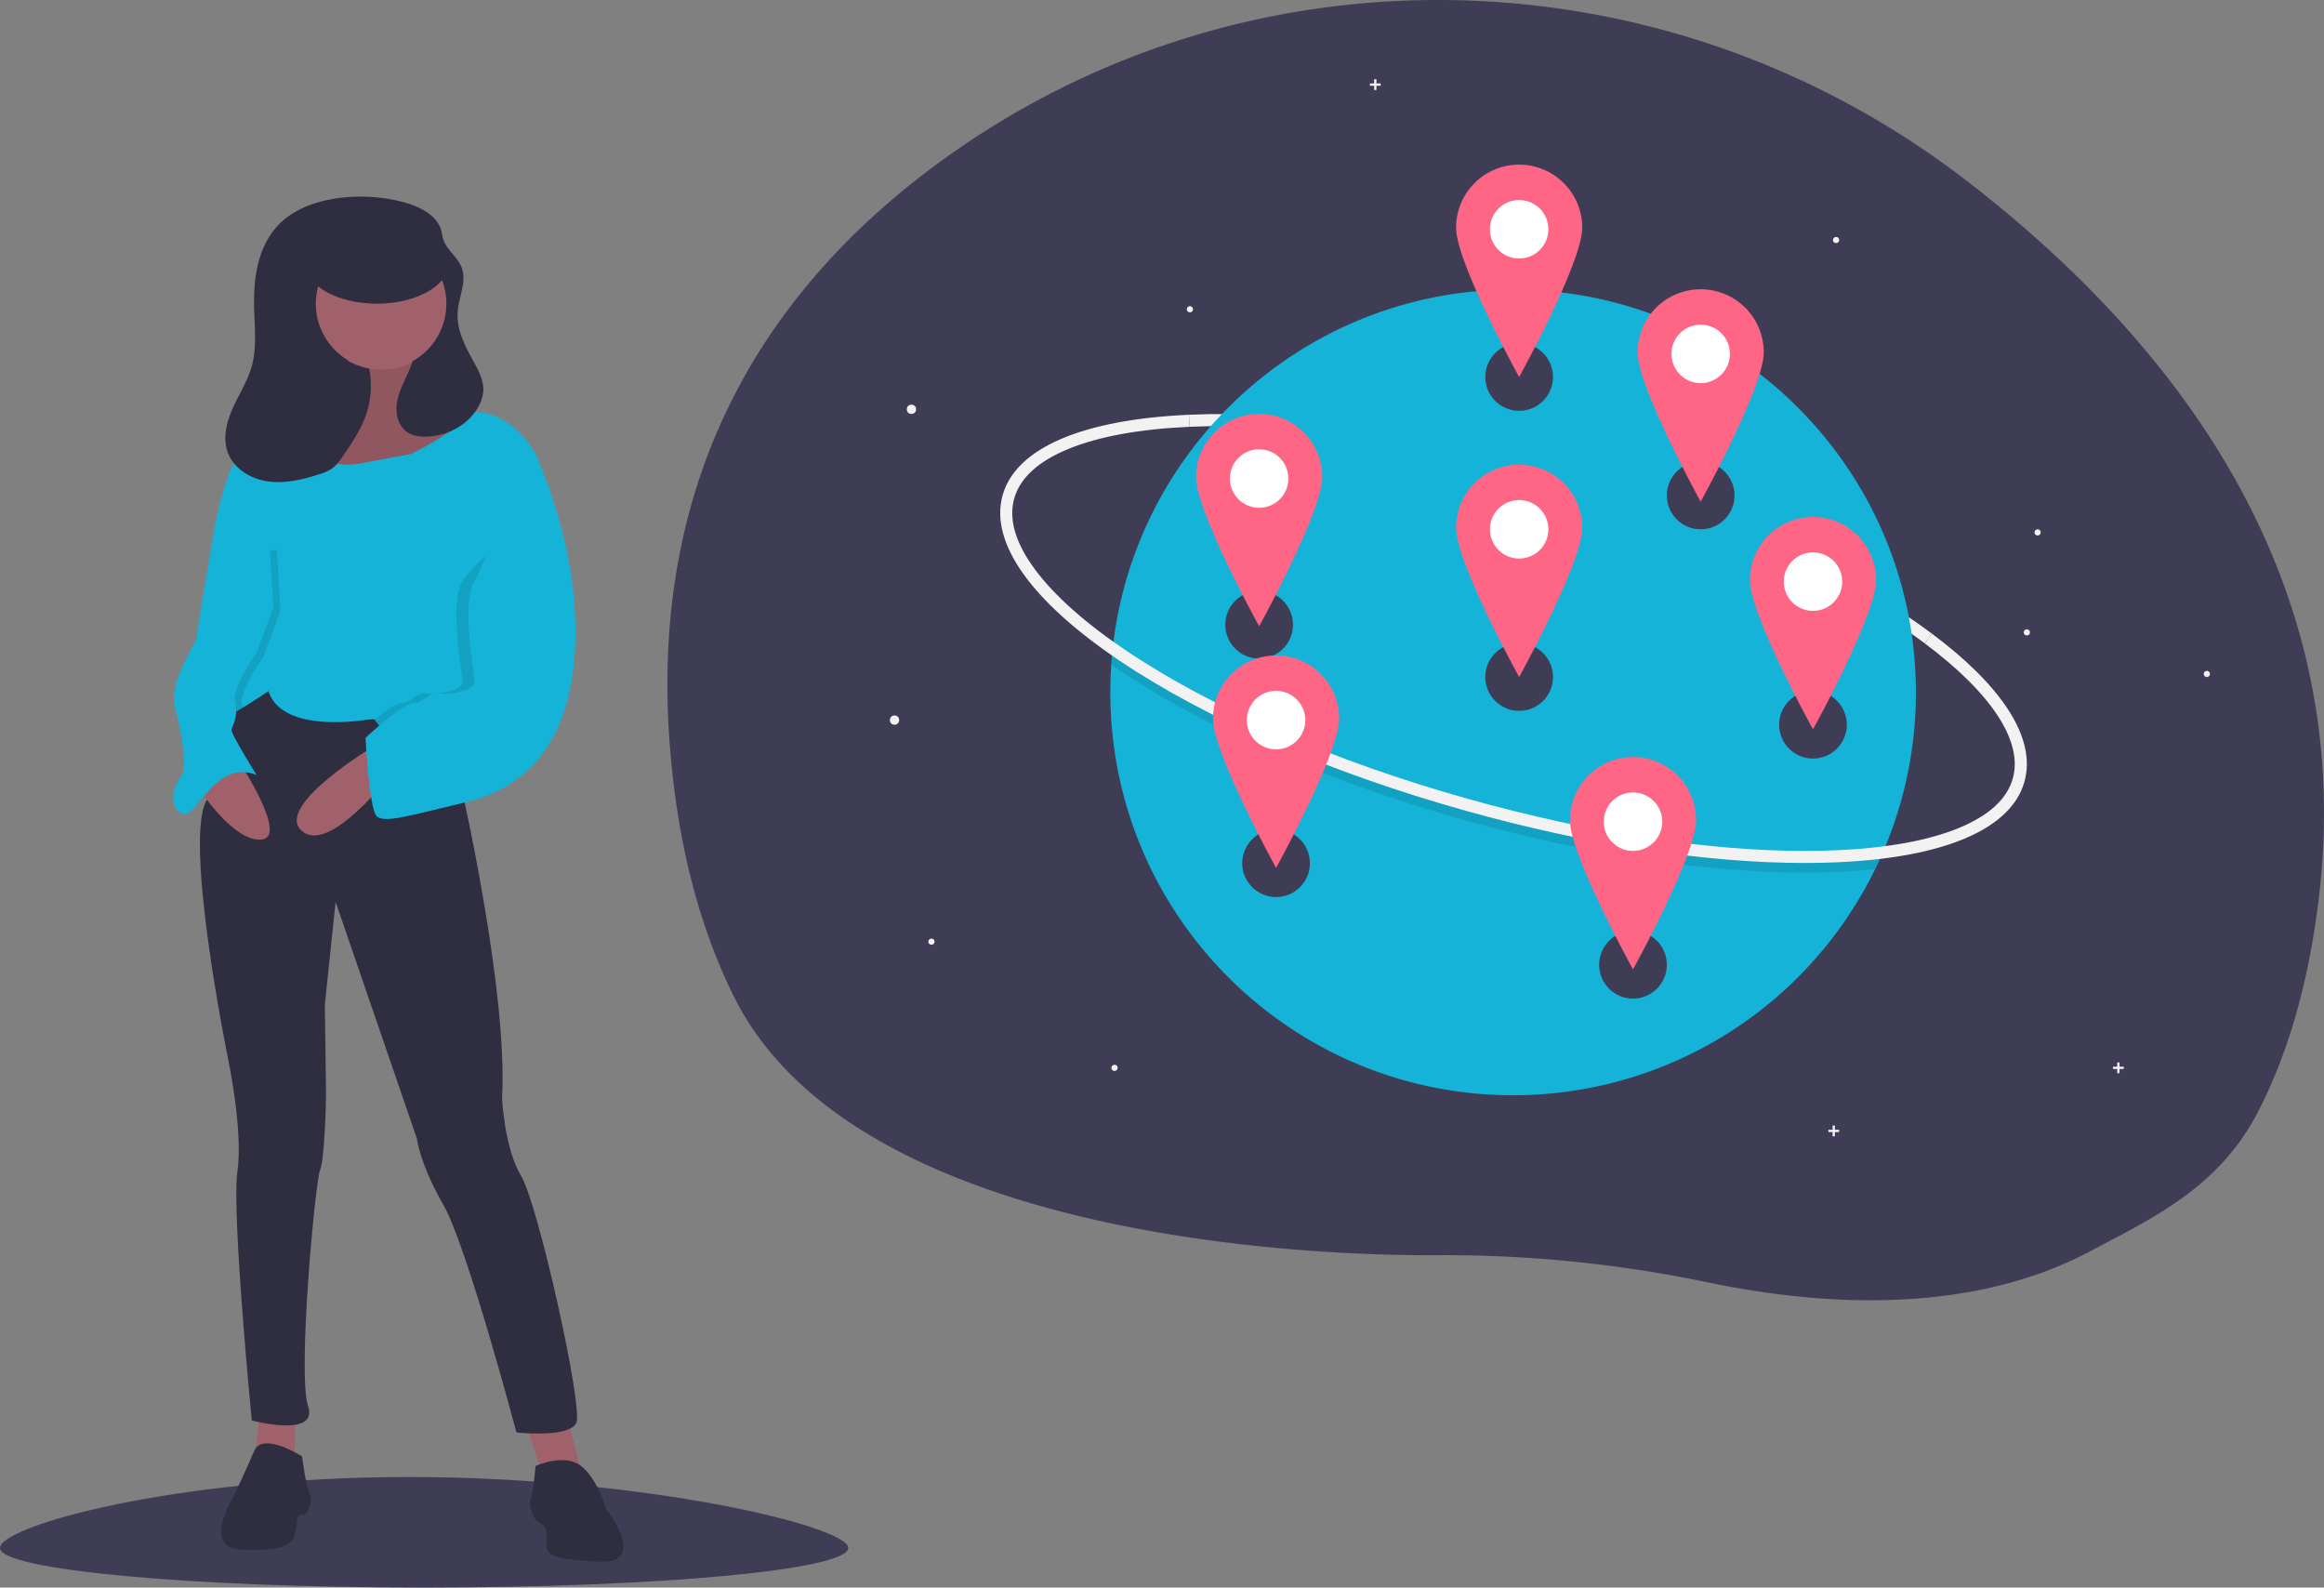 <svg data-name="Layer 1" xmlns="http://www.w3.org/2000/svg" width="1137" height="776.59"><rect width="100%" height="100%" fill="#808080" stroke="none"/><path d="M1134.624 437.934c-5.079 43.51-15.63 78.443-30.115 106.303-19.273 37.12-52.24 52.077-81.69 67.727a186.255 186.255 0 0 1-26.463 11.506c-53.59 18.6-113.569 13.665-160.683 3.845a633.42 633.42 0 0 0-100.309-12.682q-14.426-.65-28.881-.645c-14.86.019-282.424 5.097-347.568-126.791-16.084-32.534-27.108-72.275-31.07-120.72-11.207-136.957 50.391-226.906 129.846-285.7C607.996-30.44 814.02-25.776 962.107 88.371c98.642 76.034 191 191.106 172.517 349.563z" fill="#3f3d56"/><path d="M941.66 314.697c-41.697-31.172-107.005-60.653-179.178-80.881-65.713-18.42-129.808-27.312-180.49-25.041l-.264-5.894c51.286-2.297 116.046 6.67 182.347 25.254 72.845 20.417 138.86 50.246 181.118 81.836z" fill="#f2f2f2"/><path d="M937.331 338.707a196.337 196.337 0 0 1-16.992 80.161q-1.407 3.168-2.932 6.278a197.069 197.069 0 0 1-177.13 110.615c-108.828 0-197.054-88.226-197.054-197.054q0-6.84.466-13.575.22-3.425.572-6.809c10.2-99.253 94.073-176.67 196.016-176.67 108.828 0 197.054 88.226 197.054 197.054z" fill="#15b3d7"/><path d="M920.34 418.868q-1.408 3.168-2.933 6.278-8.637.938-18.183 1.362c-5.269.236-10.69.354-16.23.354-48.39 0-106.628-8.932-166.122-25.605-66.302-18.584-126.286-44.579-168.906-73.199q-2.177-1.46-4.277-2.926.22-3.425.572-6.809 3.39 2.416 6.991 4.838c42.12 28.278 101.5 53.995 167.213 72.415 58.975 16.53 116.663 25.387 164.499 25.387q8.204 0 15.995-.349 11.345-.513 21.38-1.746z" opacity=".1"/><path d="M882.994 422.144c-48.389 0-106.63-8.933-166.12-25.607-66.302-18.583-126.288-44.579-168.909-73.198-43.51-29.217-63.913-58.005-57.45-81.063 6.462-23.058 38.856-37.049 91.213-39.395l.263 5.894c-24.45 1.096-44.375 4.73-59.223 10.801-14.812 6.057-23.752 14.23-26.572 24.292-2.82 10.063.57 21.691 10.075 34.564 9.53 12.904 24.664 26.365 44.983 40.009 42.114 28.279 101.498 53.997 167.212 72.415 58.976 16.53 116.66 25.388 164.5 25.389q8.199 0 15.99-.349c24.451-1.096 44.377-4.73 59.225-10.8 14.812-6.057 23.752-14.23 26.572-24.293 5.064-18.068-10.24-41.545-43.093-66.106l3.533-4.725c16.906 12.639 29.42 25.097 37.196 37.028 8.336 12.792 11.043 24.7 8.045 35.396-6.463 23.058-38.856 37.048-91.213 39.394-5.268.237-10.687.354-16.227.354z" fill="#f2f2f2"/><circle cx="745.49" cy="103.856" r="2.258" fill="#f2f2f2"/><circle cx="445.922" cy="200.214" r="2.258" fill="#f2f2f2"/><circle cx="437.642" cy="352.255" r="2.258" fill="#f2f2f2"/><circle cx="898.284" cy="117.404" r="1.505" fill="#f2f2f2"/><circle cx="1079.681" cy="329.675" r="1.505" fill="#f2f2f2"/><circle cx="996.886" cy="260.428" r="1.505" fill="#f2f2f2"/><circle cx="582.158" cy="151.275" r="1.505" fill="#f2f2f2"/><circle cx="991.617" cy="309.353" r="1.505" fill="#f2f2f2"/><circle cx="455.707" cy="460.642" r="1.505" fill="#f2f2f2"/><circle cx="545.276" cy="522.362" r="1.505" fill="#f2f2f2"/><path fill="#f2f2f2" d="M675.49 40.826h-2.077v-2.077h-1.114v2.077h-2.078v1.115h2.078v2.077h1.114v-2.077h2.077v-1.115zm224.3 511.824h-2.078v-2.077h-1.114v2.077h-2.077v1.115h2.077v2.077h1.114v-2.077h2.078v-1.115zm139.246-30.86h-2.077v-2.077h-1.115v2.077h-2.077v1.115h2.077v2.077h1.115v-2.077h2.077v-1.115z"/><circle cx="743.232" cy="184.407" r="16.559" fill="#3f3d56"/><circle cx="616.028" cy="305.589" r="16.559" fill="#3f3d56"/><circle cx="798.93" cy="471.932" r="16.559" fill="#3f3d56"/><circle cx="743.232" cy="331.18" r="16.559" fill="#3f3d56"/><circle cx="624.308" cy="422.255" r="16.559" fill="#3f3d56"/><circle cx="832.048" cy="242.364" r="16.559" fill="#3f3d56"/><circle cx="886.994" cy="354.513" r="16.559" fill="#3f3d56"/><circle cx="743.232" cy="258.923" r="21.828" fill="#fff"/><path d="M743.232 227.31a30.86 30.86 0 0 0-30.86 30.86c0 17.044 30.86 73.01 30.86 73.01s30.86-55.966 30.86-73.01a30.86 30.86 0 0 0-30.86-30.86zm0 45.914a14.301 14.301 0 1 1 14.3-14.301 14.301 14.301 0 0 1-14.3 14.3z" fill="#ff6584"/><circle cx="624.308" cy="352.255" r="21.828" fill="#fff"/><path d="M624.308 320.643a30.86 30.86 0 0 0-30.86 30.86c0 17.043 30.86 73.01 30.86 73.01s30.86-55.967 30.86-73.01a30.86 30.86 0 0 0-30.86-30.86zm0 45.913a14.301 14.301 0 1 1 14.3-14.3 14.301 14.301 0 0 1-14.3 14.3z" fill="#ff6584"/><circle cx="886.994" cy="284.514" r="21.828" fill="#fff"/><path d="M886.994 252.901a30.86 30.86 0 0 0-30.86 30.86c0 17.044 30.86 73.01 30.86 73.01s30.86-55.966 30.86-73.01a30.86 30.86 0 0 0-30.86-30.86zm0 45.914a14.301 14.301 0 1 1 14.301-14.301 14.301 14.301 0 0 1-14.301 14.301z" fill="#ff6584"/><circle cx="743.232" cy="112.15" r="21.828" fill="#fff"/><path d="M743.232 80.537a30.86 30.86 0 0 0-30.86 30.86c0 17.044 30.86 73.01 30.86 73.01s30.86-55.966 30.86-73.01a30.86 30.86 0 0 0-30.86-30.86zm0 45.914a14.301 14.301 0 1 1 14.3-14.301 14.301 14.301 0 0 1-14.3 14.3z" fill="#ff6584"/><circle cx="798.93" cy="401.932" r="21.828" fill="#fff"/><path d="M798.93 370.32a30.86 30.86 0 0 0-30.86 30.86c0 17.043 30.86 73.01 30.86 73.01s30.86-55.967 30.86-73.01a30.86 30.86 0 0 0-30.86-30.86zm0 45.913a14.301 14.301 0 1 1 14.301-14.3 14.301 14.301 0 0 1-14.3 14.3z" fill="#ff6584"/><circle cx="616.028" cy="234.084" r="21.828" fill="#fff"/><path d="M616.028 202.472a30.86 30.86 0 0 0-30.86 30.86c0 17.043 30.86 73.01 30.86 73.01s30.86-55.967 30.86-73.01a30.86 30.86 0 0 0-30.86-30.86zm0 45.913a14.301 14.301 0 1 1 14.301-14.3 14.301 14.301 0 0 1-14.3 14.3z" fill="#ff6584"/><circle cx="832.048" cy="173.117" r="21.828" fill="#fff"/><path d="M832.048 141.504a30.86 30.86 0 0 0-30.86 30.86c0 17.044 30.86 73.01 30.86 73.01s30.86-55.966 30.86-73.01a30.86 30.86 0 0 0-30.86-30.86zm0 45.914a14.301 14.301 0 1 1 14.301-14.301 14.301 14.301 0 0 1-14.3 14.301z" fill="#ff6584"/><path d="M415 757.215c0 10.7-92.9 19.375-207.5 19.375S0 767.916 0 757.215s85.414-34.713 200.013-34.713S415 746.515 415 757.215z" fill="#3f3d56"/><path fill="#2f2e41" d="M137.389 128.482h81.442v67.401h-81.442z"/><path fill="#a0616a" d="M277.255 692.495l7.03 26.948-18.747 2.929-8.787-28.12 20.504-1.757zm-132.985-4.101V717.1h-19.918l2.929-28.706h16.989z"/><path d="M262.023 717.1s14.06-6.444 22.262 0 12.302 21.09 12.302 21.09 21.09 26.948-3.515 25.777-25.776-4.101-25.776-8.202 1.171-8.788-2.93-10.545-5.858-9.96-4.686-12.303 2.343-15.817 2.343-15.817zm-114.238-4.687s-19.332-12.367-23.433-2.668-9.96 22-9.96 22-16.403 25.777 4.101 26.363 24.02-2.343 25.777-7.616 0-9.373 3.515-9.373 5.273-7.616 3.515-11.13-3.515-17.576-3.515-17.576z" fill="#2f2e41"/><path d="M203.44 168.172s-4.687 26.363 7.615 28.12 24.605 7.03 25.191 10.545-48.038 41.009-48.038 41.009l-29.878-9.373s-29.877-7.616-28.706-13.475 3.515-14.06 3.515-14.06 33.979-7.03 34.565-17.575 4.686-27.534 4.686-27.534z" fill="#a0616a"/><path d="M203.44 168.172s-4.687 26.363 7.615 28.12 24.605 7.03 25.191 10.545-48.038 41.009-48.038 41.009l-29.878-9.373s-29.877-7.616-28.706-13.475 3.515-14.06 3.515-14.06 33.979-7.03 34.565-17.575 4.686-27.534 4.686-27.534z" opacity=".1"/><path d="M126.11 333.378s21.219 20.264 63.334 18.334 38.6 12.715 38.6 12.715l-1.757 23.434s22.262 97.834 19.333 149.387c0 0 1.171 24.606 9.373 38.08s30.463 113.066 26.948 120.682-29.291 4.686-29.291 4.686-24.02-90.804-35.736-111.308-12.889-32.221-12.889-32.221L164.19 441.172l-5.273 50.381s.586 39.837.586 43.352-.586 31.635-2.93 37.494-11.13 99.592-5.858 115.41-27.534 7.03-27.534 7.03-9.959-101.936-7.03-121.855-4.687-55.654-4.687-55.654-22.261-108.965-9.959-126.54c0 0 8.202-59.755 12.303-59.17z" fill="#2f2e41"/><circle cx="186.743" cy="148.547" r="32.221" fill="#a0616a"/><path d="M104.433 352.125c.598 1.792 7.587-1.898 14.3-5.947 6.457-3.89 12.649-8.113 12.649-8.113 7.03 22.261 51.553 13.474 51.553 13.474s.112.158.317.44c1.47 1.997 7.815 10.327 15.5 15.963 8.788 6.444 29.293-8.787 29.293-8.787s31.88-76.352 35.958-116.798c.897-8.9.451-16.064-1.98-20.288-13.474-23.433-32.432-20.48-32.432-20.48-3.146 8.23-28.495 20.48-28.495 20.48l-25.19 4.687c-25.192 4.687-32.807-21.676-32.807-21.676-7.03-1.172-19.919 11.717-19.919 11.717-12.302 3.515-18.747 44.523-18.747 44.523s1.225 1.523 3.135 3.955a600.674 600.674 0 0 1 3.79 4.85c.492.633.996 1.29 1.512 1.957 6.496 8.471 14.704 19.608 16.754 24.388 3.515 8.202-3.515 20.505-11.716 19.919s-14.646 32.22-13.475 35.736z" fill="#15b3d7"/><path d="M187.036 383.76s-27.534 34.564-39.837 22.261 35.736-41.008 35.736-41.008zm-69.714-10.545s24.02 36.321 10.545 37.493-29.878-24.02-29.878-24.02z" fill="#a0616a"/><path d="M113.984 199.43c3.09-6.819 7.244-13.218 9.223-20.439 2.372-8.654 1.448-17.811 1.166-26.78-.25-7.93.029-15.95 2.007-23.632s5.764-15.054 11.681-20.337c15.092-13.472 42.71-14.44 61.138-8.831 7.265 2.21 15.004 6.421 16.805 13.798.272 1.114.394 2.261.698 3.367 1.508 5.492 7.127 8.968 9.155 14.29 2.622 6.885-1.421 14.372-1.95 21.72-.617 8.58 3.6 16.684 7.757 24.214 2.471 4.476 5.04 9.245 4.795 14.352a18.132 18.132 0 0 1-2.481 7.911c-4.985 8.881-15.162 14.259-25.343 14.527-3.305.087-6.769-.366-9.492-2.241-4.497-3.097-5.815-9.332-4.878-14.711s3.668-10.245 5.807-15.268a71.322 71.322 0 0 0 1.795-4.693 32.224 32.224 0 1 0-21.256 3.605 43.651 43.651 0 0 1-2.114 24.272c-2.482 6.378-6.353 12.105-10.192 17.771-1.835 2.709-3.744 5.492-6.493 7.267a23.04 23.04 0 0 1-5.531 2.362c-8.134 2.616-16.7 4.72-25.162 3.544s-16.844-6.281-19.728-14.324c-2.527-7.048-.497-14.924 2.593-21.743z" fill="#2f2e41"/><ellipse cx="184.4" cy="128.629" rx="35.15" ry="19.918" fill="#2f2e41"/><path d="M183.252 351.978c1.47 1.998 7.815 10.328 15.5 15.964 8.788 6.444 29.293-8.787 29.293-8.787s31.88-76.352 35.958-116.798a180.944 180.944 0 0 0-7.838-19.702l6.737 27.241s-30.17 24.313-36.615 34.272-.586 43.352 0 48.624-11.717 7.03-17.575 6.444-7.03 4.687-12.302 4.687c-2.549 0-8.097 3.96-13.158 8.055z" opacity=".1"/><path d="M253.236 222.655h8.787s21.676 43.938 19.333 93.734-26.363 69.714-53.897 76.158-39.837 10.545-43.352 6.444-5.273-38.079-5.273-38.079 18.161-16.99 23.434-16.99 6.444-5.272 12.302-4.686 18.161-1.171 17.575-6.444-6.444-38.665 0-48.624 21.09-61.513 21.09-61.513z" fill="#15b3d7"/><path d="M107.568 265.275a600.674 600.674 0 0 1 3.79 4.85l-3.41-7.047s-.14.796-.38 2.197zm-3.135 86.85c.598 1.792 7.587-1.898 14.3-5.947-.07-.351-.146-.714-.24-1.083-1.757-7.03 10.545-24.02 10.545-24.02l8.202-22.261-1.757-29.878-22.614 3.146c6.497 8.471 14.705 19.608 16.755 24.388 3.515 8.202-3.515 20.505-11.716 19.919s-14.646 32.22-13.475 35.736z" opacity=".1"/><path d="M116.15 249.603l-11.717 11.717s-8.201 47.453-8.201 50.382-14.06 21.676-10.545 34.564 5.858 29.878 2.929 33.393-7.03 13.474 0 18.16 15.817-26.948 36.908-18.746c0 0-12.889-20.504-12.303-22.262s3.515-6.444 1.758-13.474 10.545-24.02 10.545-24.02l8.201-22.26-1.757-29.878z" fill="#15b3d7"/></svg>